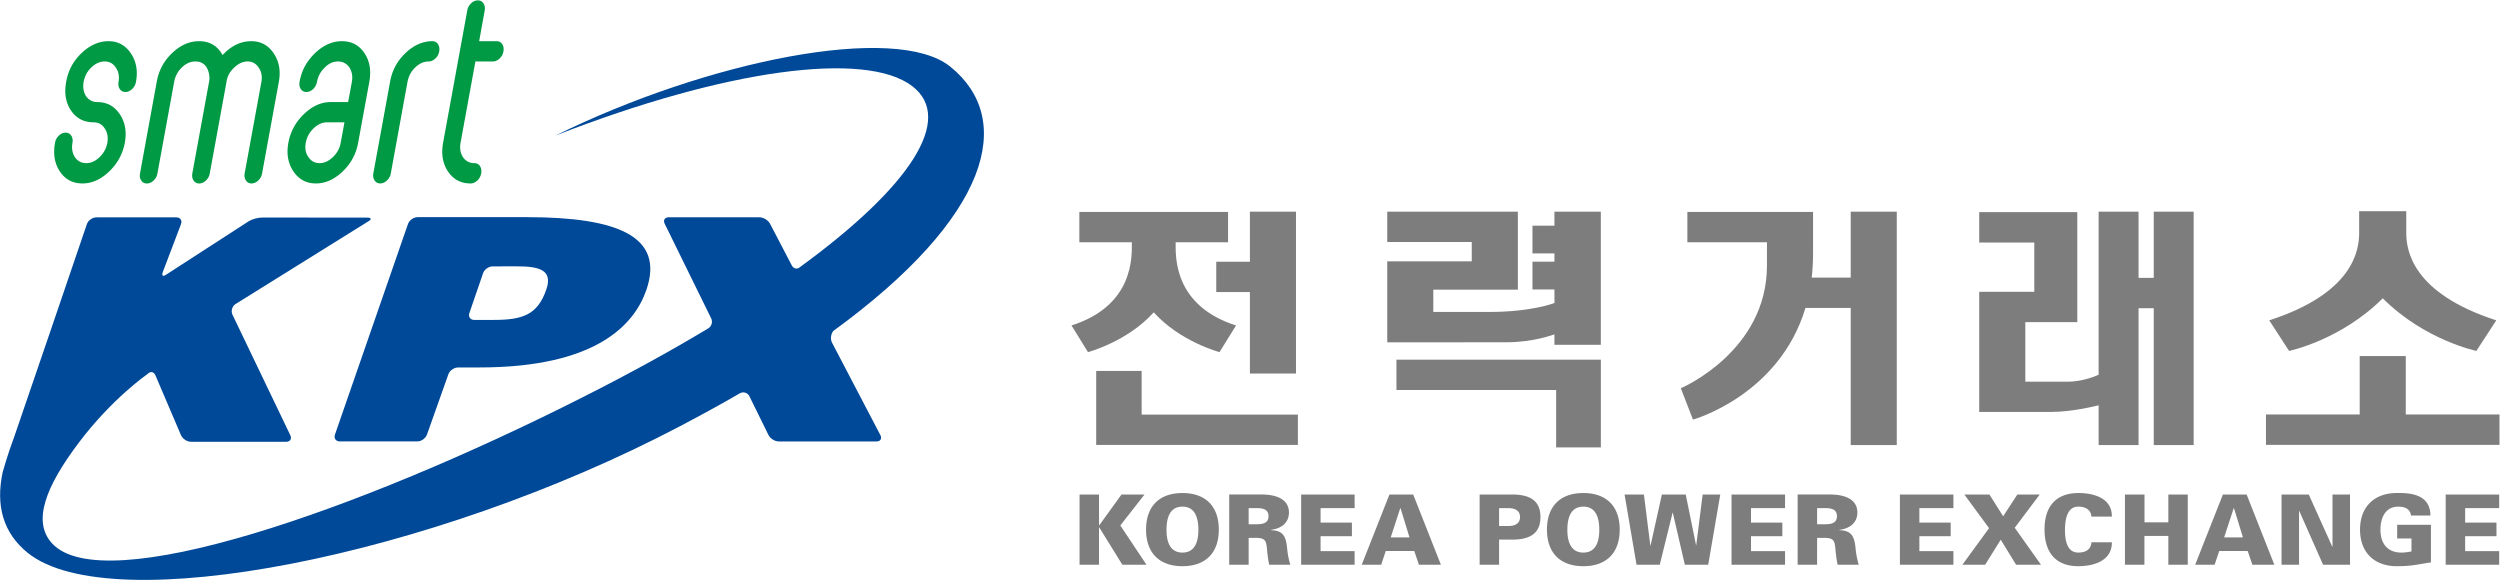 <svg xmlns="http://www.w3.org/2000/svg" xml:space="preserve" width="1293.808" height="300" viewBox="0 0 1293.808 300"><path d="M536.908 498.662v-25.596h-15.145c.345 2.968.53 6.073.524 9.338v16.156H473.49v-11.768h30.902v-9.057c0-33.074-32.754-47.374-33.448-47.602.427-1.06 4.382-11.37 4.713-12.191.83.218 33.575 9.727 43.681 43.35h17.57V408.06h17.88v90.603zM614.754 420.92c8.605 0 18.405 2.58 18.405 2.58V408.06h15.5v53.127h5.899v-53.127h15.5v90.603h-15.5v-25.698h-5.899v25.698h-15.5v-63.306s-5.65-2.692-11.904-2.692h-16.554v23.114h20.174v42.714h-38.079v-11.797h21.384v-19.14h-21.384V420.92zM403.365 447.967c10.563 0 18.512 3.08 18.512 3.08v-4.067h18.012v51.684h-18.012v-5.437h-8.527V482.46h8.527v-3.207h-8.527v-10.796h8.527l.025-5.229s-8.615-3.493-25.543-3.493h-21.506v8.663h32.832v30.271h-50.712v-11.783h32.807v-7.507h-32.807v-31.441s35.814.029 46.392.029M439.901 441.215h-79.355v-11.773h61.995v-22.293h17.36zM290.586 467.45h13.065v-31.631h17.89v62.844h-17.89v-19.426h-13.065zM261.618 419.881v16.958h-17.643v-28.73h78.306v11.772z" style="fill:#7d7d7d;fill-opacity:1;fill-rule:nonzero;stroke:none;stroke-width:4.859" transform="matrix(1.333 0 0 -1.333 242.089 774.27)"/><path d="M266.32 459.583c10.238-11.4 25.529-15.442 25.529-15.442l6.418 10.345c-24.24 7.755-23.449 26.665-23.449 32.093v.223h20.354v11.773h-57.738v-11.773h20.383v-.223c0-5.428.816-24.338-23.43-32.093l6.405-10.345s15.276 4.043 25.528 15.442M752.406 442.596h-17.89v-22.672h-36.393v-11.783h90.666v11.783h-36.383zM752.596 498.862v-8.464c0-6.691 2.25-23.347 34.945-33.92l-7.725-11.87s-20.111 4.169-36.345 20.422h-.01c-16.238-16.253-36.359-20.422-36.359-20.422l-7.71 11.87c32.7 10.573 34.915 27.229 34.915 33.92v8.464z" style="fill:#7d7d7d;fill-opacity:1;fill-rule:nonzero;stroke:none;stroke-width:4.859" transform="matrix(1.333 0 0 -1.333 242.089 774.27)"/><path d="M2.541 456.64c-1.554 0-2.42 1.196-1.924 2.659l5.316 15.46c.5 1.468 2.186 2.673 3.732 2.673l9.557.005c8.566 0 13.853-1.424 11.277-8.965-3.391-9.878-9.231-11.826-20.412-11.826zm2.012-18.448c45.474 0 60.206 16.768 64.803 30.149 7.08 20.67-11.078 28.196-46.378 28.196h-42.452c-1.56 0-3.24-1.205-3.751-2.668l-28.342-81.736c-.505-1.467.345-2.662 1.905-2.662h30.066c1.555 0 3.232 1.195 3.747 2.653l8.303 23.395c.51 1.463 2.192 2.658 3.742 2.658z" style="fill:#004999;fill-opacity:1;fill-rule:nonzero;stroke:none;stroke-width:4.859" transform="matrix(1.333 0 0 -1.333 242.089 774.27)"/><path d="M187.302 554.992c-21.068 17.002-94.073 2.381-153.317-26.796 65.91 25.757 120.476 33.123 138.61 19.178 16.378-12.604-.54-38.915-44.095-70.566-.991-.5-2.119-.145-2.707.987l-8.45 16.2c-.718 1.36-2.57 2.492-4.124 2.492H78.026c-1.555 0-2.27-1.137-1.57-2.522l18.041-36.728c.656-1.322.19-2.983-1.02-3.805-14.567-8.775-30.766-17.662-48.686-26.723-87.513-44.28-186.522-78.578-206.278-56.733-7.672 8.489-2.347 22.035 10.544 39.114 12.89 17.089 26.636 26.578 26.636 26.578 1.069 1.137 2.43.9 3.032-.524l9.917-23.22c.607-1.425 2.37-2.6 3.926-2.6h36.927c1.545 0 2.27 1.146 1.604 2.55l-22.448 46.787c-.67 1.404-.166 3.255 1.122 4.11l51.63 32.151c1.346.763 1.166 1.424-.379 1.453l-40.858.01c-1.555.03-3.902-.617-5.213-1.433l-32.045-20.723c-1.268-.885-1.846-.428-1.312 1.02l7.06 18.58c.554 1.443-.277 2.634-1.827 2.634h-30.994c-1.555 0-3.231-1.195-3.732-2.668 0 0-27.273-80.093-28.162-82.45-2.711-7.22-4.538-13.901-4.538-13.901-2.711-12.91.175-23.502 9.771-31.252 32.122-25.908 156.5-1.696 253.376 49.259 8.162 4.3 15.84 8.488 23.084 12.71v-.019c1.36.778 3.012.268 3.693-1.117l7.41-15.053c.67-1.39 2.502-2.527 4.057-2.527h37.86c1.565 0 2.24 1.113 1.526 2.488l-18.76 35.873c-.705 1.346-.472 3.367.49 4.543 60.994 44.415 70.813 82.14 45.392 102.644" style="fill:#004999;fill-opacity:1;fill-rule:nonzero;stroke:none;stroke-width:4.859" transform="matrix(1.333 0 0 -1.333 242.089 774.27)"/><path d="M253.798 388.863h8.945l-9.402-12.016 10.155-15.252h-9.363L245.15 376.1h-.078v-14.504h-7.555v27.268h7.555v-11.977h.078zM277.457 361.03c9.027 0 14.12 5.218 14.12 14.197 0 8.994-5.093 14.207-14.12 14.207-9.023 0-14.125-5.213-14.125-14.207 0-8.98 5.102-14.198 14.125-14.198m6.19 14.091c0-4.042-1.05-8.804-6.19-8.804-5.141 0-6.186 4.762-6.186 8.804 0 4.261 1.045 9.028 6.186 9.028 5.14 0 6.19-4.767 6.19-9.028M303.165 372.024h2.833c3.853 0 4.008-1.356 4.31-4.65.189-1.93.413-3.888.83-5.778h8.192a33.342 33.342 0 0 0-1.248 6.618c-.486 4.223-1.395 6.671-6.23 6.788v.15c3.81.453 6.949 2.61 6.949 6.691 0 5.773-5.967 7.021-10.578 7.021h-12.609v-27.268h7.551zm0 5.286v6.268h2.944c2.42 0 4.762-.34 4.762-3.134 0-2.799-2.342-3.134-4.762-3.134zM323.54 361.594v27.268h20.766v-5.287H331.09v-5.626h12.162v-5.287H331.09v-5.777h13.216v-5.291zM354.615 361.594l1.778 5.33h11.068l1.808-5.33h8.537l-10.762 27.268h-9.218l-10.762-27.268zm3.707 10.617 3.697 11.33h.117l3.474-11.33zM400.394 361.594v9.747h4.98c6.686 0 11.074 2.157 11.074 8.765 0 6.613-4.388 8.756-11.073 8.756h-12.536v-27.268zm0 15.038v6.943h3.892c2.984-.111 4.232-1.467 4.232-3.469s-1.248-3.362-4.232-3.474zM433.102 361.03c9.023 0 14.12 5.218 14.12 14.197 0 8.994-5.097 14.207-14.12 14.207-9.028 0-14.125-5.213-14.125-14.207 0-8.98 5.097-14.198 14.125-14.198m6.19 14.091c0-4.042-1.05-8.804-6.19-8.804-5.14 0-6.2 4.762-6.2 8.804 0 4.261 1.06 9.028 6.2 9.028 5.14 0 6.19-4.767 6.19-9.028M453.752 361.594l-4.645 27.268h7.512l2.497-19.863h.073l4.412 19.863h9.256l4.009-19.712h.068l2.497 19.712h6.837l-4.68-27.268h-9.071l-4.68 20.208h-.077l-4.985-20.208zM490.64 361.594v27.268h20.771v-5.287h-13.216v-5.626h12.167v-5.287h-12.167v-5.777h13.216v-5.291zM523.86 372.024h2.827c3.858 0 4.004-1.356 4.31-4.65.184-1.93.418-3.888.83-5.778h8.193c-.642 2.192-1.064 4.344-1.244 6.618-.486 4.223-1.4 6.671-6.23 6.788v.15c3.81.453 6.949 2.61 6.949 6.691 0 5.773-5.976 7.021-10.578 7.021h-12.613v-27.268h7.555zm0 5.286v6.268h2.939c2.424 0 4.761-.34 4.761-3.134 0-2.799-2.337-3.134-4.761-3.134zM556.006 361.594v27.268h20.772v-5.287h-13.216v-5.626h12.157v-5.287h-12.157v-5.777h13.216v-5.291zM595.148 371.307l-6.044-9.713h-8.839l10.35 14.202-9.597 13.066h9.747l5.32-8.454 5.52 8.454h8.688l-9.708-12.915 10.199-14.353h-9.67zM630.36 380.294c-.19 2.454-2.04 3.853-5.14 3.853-4.344 0-5.131-5.097-5.131-9.178 0-3.965.864-8.654 5.13-8.654 3.178 0 4.986 1.394 5.141 4.013h7.935c.107-6.88-6.467-9.3-13.075-9.3-8.499 0-13.066 5.107-13.066 14.242 0 9.14 4.567 14.086 13.066 14.163 6.608 0 13.182-2.269 13.075-9.14zM643.376 361.594v27.268h7.594v-10.796h9.256v10.796h7.546v-27.268h-7.546v11.185h-9.29v-11.185zM678.195 361.594l1.773 5.33h11.064l1.817-5.33h8.527l-10.757 27.268h-9.212l-10.768-27.268zm3.697 10.617 3.703 11.33h.112l3.479-11.33zM704.169 388.863h10.573l9.144-20.315.068.078v20.237h6.803v-27.268H720.3l-9.256 20.889h-.078v-20.889h-6.797zM754.618 371.796h-5.55v5.291h13.105v-14.586c-6.122-.909-7.288-1.473-13.862-1.473-8.498.268-13.668 5.666-13.668 14.198 0 8.542 5.17 13.94 13.668 14.207 6.613.19 13.556-.797 13.673-8.726h-7.556c-.374 2.648-2.454 3.44-4.946 3.44-5.097 0-6.91-4.5-6.91-8.921 0-5.354 2.678-8.911 8.115-8.911 1.399 0 2.798.228 3.93.457zM767.903 361.594v27.268h20.767v-5.287h-13.216v-5.626h12.162v-5.287h-12.162v-5.777h13.216v-5.291z" style="fill:#7d7d7d;fill-opacity:1;fill-rule:nonzero;stroke:none;stroke-width:4.859" transform="matrix(1.333 0 0 -1.333 242.089 774.27)"/><path d="M-139.48 564.857c-3.766 0-7.265-1.554-10.506-4.66-3.197-3.06-5.17-6.768-5.918-11.082-.836-4.393-.204-8.11 1.861-11.17 2.07-3.062 5.01-4.592 8.8-4.592 1.846 0 3.274-.797 4.29-2.381 1.054-1.536 1.394-3.382 1.015-5.55-.379-2.152-1.39-4.017-3.046-5.606-1.618-1.54-3.328-2.308-5.136-2.308-1.841 0-3.309.767-4.397 2.303-1.02 1.584-1.336 3.44-.962 5.588.19 1.098.024 2.035-.481 2.803-.51.768-1.23 1.147-2.172 1.147-.943 0-1.813-.38-2.624-1.147-.811-.768-1.302-1.705-1.501-2.803-.788-4.378-.146-8.115 1.924-11.171 2.07-3.066 4.985-4.601 8.746-4.601 3.688 0 7.152 1.564 10.393 4.679 3.231 3.12 5.243 6.817 6.04 11.117.787 4.31.126 8.007-1.978 11.127-2.114 3.114-5.005 4.67-8.702 4.67-1.798 0-3.275.772-4.398 2.302-.976 1.618-1.278 3.48-.903 5.593.417 2.172 1.394 4.018 2.934 5.51 1.613 1.564 3.368 2.356 5.248 2.356 1.841 0 3.275-.792 4.29-2.366 1.094-1.54 1.448-3.382 1.074-5.525-.19-1.103-.03-2.026.481-2.798.505-.768 1.23-1.157 2.177-1.157.938 0 1.812.389 2.629 1.157a4.907 4.907 0 0 1 1.482 2.798c.792 4.247.121 7.95-2.027 11.108-2.108 3.105-4.99 4.66-8.634 4.66m55.46 0c-4.136 0-7.862-1.793-11.181-5.394-1.953 3.6-5 5.393-9.135 5.393-3.76 0-7.264-1.554-10.5-4.66-3.197-3.07-5.17-6.772-5.923-11.107l-6.486-35.528c-.19-1.093-.03-2.035.471-2.793.515-.773 1.234-1.152 2.177-1.152.938 0 1.812.379 2.629 1.152a4.858 4.858 0 0 1 1.486 2.793l6.492 35.528c.418 2.182 1.394 4.028 2.935 5.52 1.622 1.58 3.367 2.371 5.247 2.371 2.828 0 4.597-1.54 5.306-4.601.223-1.055.262-2.05.121-2.969l-6.559-35.853c-.18-1.089-.02-2.031.486-2.794.51-.768 1.244-1.147 2.177-1.147.937 0 1.807.379 2.623 1.147a4.923 4.923 0 0 1 1.492 2.794l6.55 35.853c.33 1.978 1.326 3.722 2.988 5.257 1.618 1.55 3.328 2.313 5.136 2.313 1.837 0 3.27-.792 4.295-2.37 1.084-1.536 1.443-3.378 1.074-5.516l-6.501-35.518c-.18-1.098-.025-2.036.486-2.794.505-.763 1.229-1.156 2.172-1.156.942 0 1.812.393 2.628 1.156.807.758 1.298 1.696 1.487 2.794l6.491 35.504c.788 4.251.117 7.954-2.03 11.112-2.104 3.105-4.986 4.664-8.635 4.664m35.135 0c-3.722 0-7.21-1.554-10.442-4.664-3.236-3.11-5.228-6.802-5.981-11.103-.19-1.103-.025-2.026.476-2.803.515-.763 1.234-1.152 2.172-1.152.942 0 1.817.389 2.633 1.152a4.942 4.942 0 0 1 1.487 2.803c.413 2.182 1.434 4.043 3.047 5.578 1.54 1.55 3.255 2.313 5.14 2.313 1.803 0 3.27-.763 4.398-2.303 1.02-1.657 1.336-3.518.962-5.568l-1.463-7.891h-6.778c-3.693 0-7.152-1.555-10.383-4.67-3.236-3.119-5.248-6.821-6.035-11.126-.797-4.3-.131-8.003 1.963-11.117 2.114-3.115 5.014-4.68 8.692-4.68 3.727 0 7.211 1.56 10.447 4.675 3.192 3.07 5.194 6.763 5.981 11.107l4.344 23.673c.792 4.378.156 8.104-1.914 11.17-2.07 3.076-4.985 4.606-8.746 4.606m-.452-39.434c-.374-2.157-1.38-3.999-2.993-5.534-1.652-1.59-3.392-2.381-5.194-2.381-1.88 0-3.324.792-4.344 2.38-1.093 1.497-1.424 3.339-1.016 5.535.38 2.162 1.39 4.033 3.047 5.617 1.623 1.53 3.348 2.313 5.19 2.313h6.777zm35.591 39.434c-3.756 0-7.26-1.56-10.495-4.664-3.197-3.076-5.175-6.773-5.923-11.112l-6.496-35.504c-.185-1.098-.025-2.036.48-2.794.51-.763 1.235-1.156 2.173-1.156.937 0 1.817.393 2.628 1.156a4.891 4.891 0 0 1 1.502 2.794l6.481 35.518c.418 2.182 1.395 4.023 2.94 5.515 1.613 1.58 3.362 2.371 5.243 2.371.937 0 1.817.384 2.624 1.142a4.891 4.891 0 0 1 1.5 2.799c.18 1.088.03 2.021-.485 2.789-.505.767-1.234 1.146-2.172 1.146m27.113-1.146c-.506.767-1.235 1.146-2.172 1.146H4.415l2.147 11.88c.19 1.103.03 2.036-.476 2.804-.505.777-1.234 1.161-2.182 1.161-.933 0-1.812-.384-2.619-1.156a4.837 4.837 0 0 1-1.491-2.794l-9.378-51.33c-.787-4.392-.146-8.118 1.924-11.18 2.07-3.075 4.985-4.615 8.751-4.615.943 0 1.817.393 2.624 1.146a4.93 4.93 0 0 1 1.496 2.794c.18 1.093.025 2.031-.485 2.794-.501.763-1.23 1.147-2.172 1.147-1.847 0-3.31.767-4.403 2.298-1.02 1.589-1.326 3.445-.957 5.593l5.758 31.582H9.72c.938 0 1.818.384 2.624 1.142a4.863 4.863 0 0 1 1.502 2.799c.184 1.088.029 2.021-.481 2.789" style="fill:#094;fill-opacity:1;fill-rule:nonzero;stroke:none;stroke-width:4.859" transform="matrix(1.333 0 0 -1.333 242.089 774.27)"/></svg>